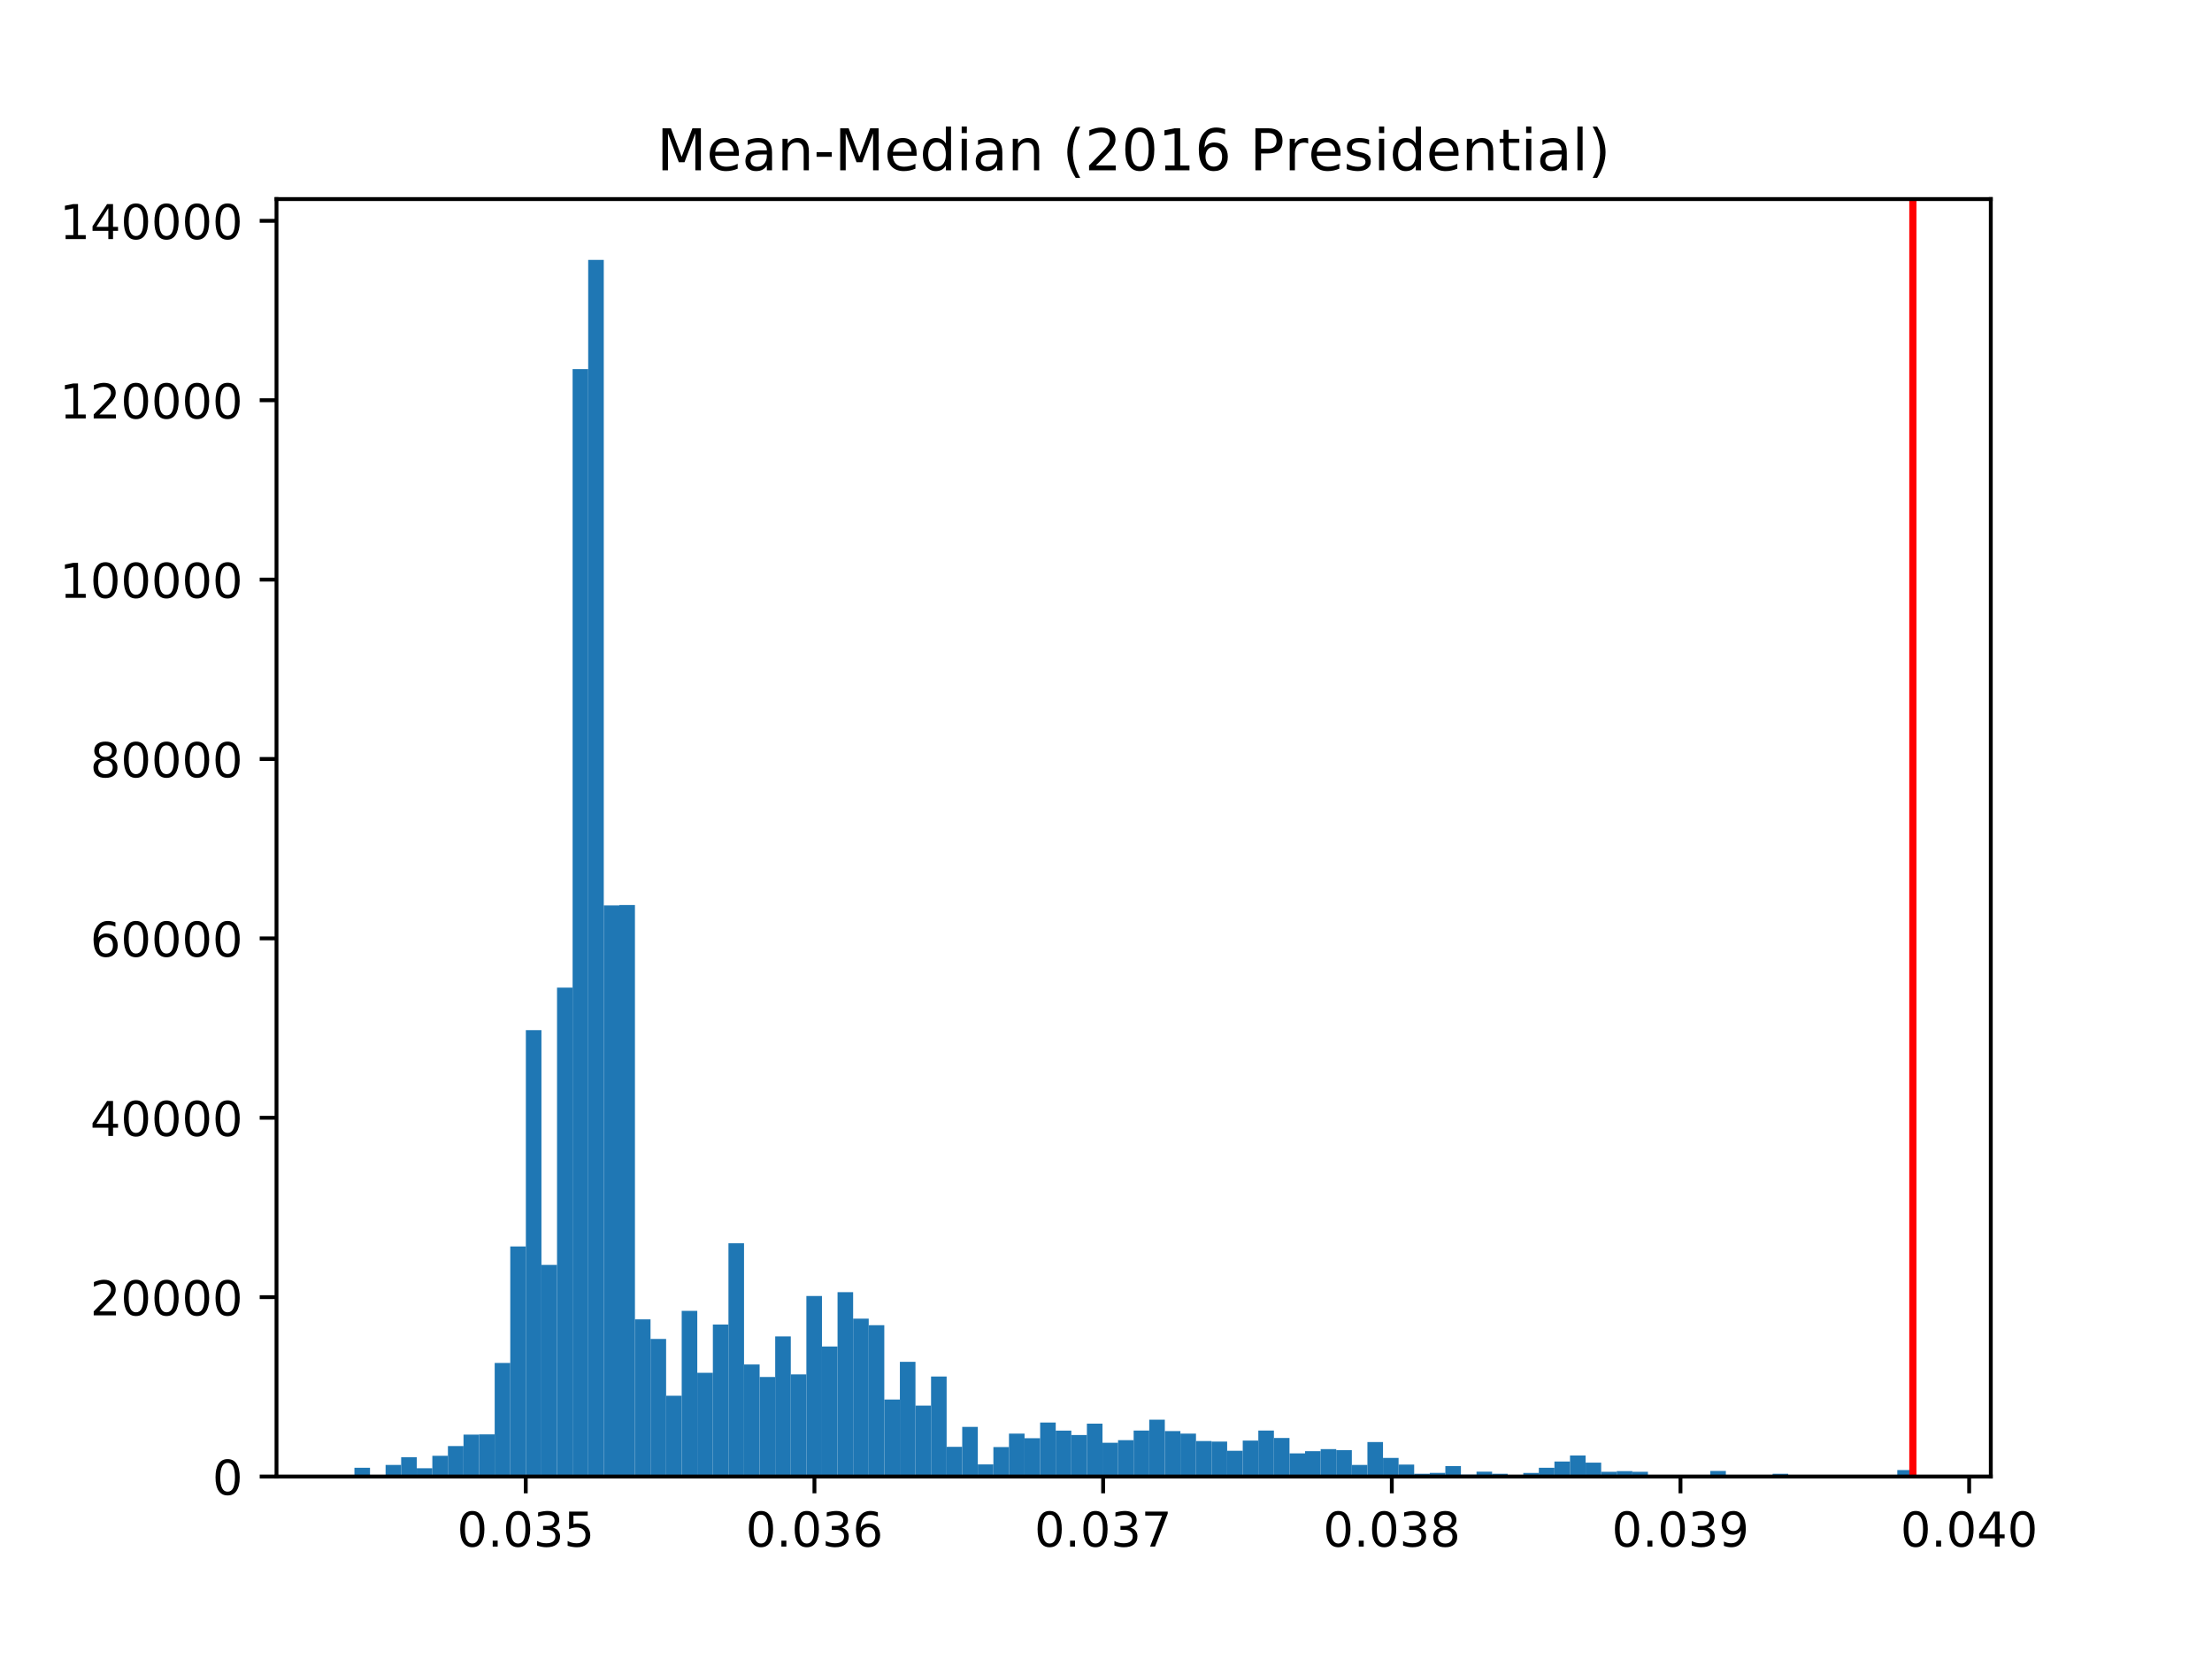 <?xml version="1.0" encoding="utf-8" standalone="no"?>
<!DOCTYPE svg PUBLIC "-//W3C//DTD SVG 1.1//EN"
  "http://www.w3.org/Graphics/SVG/1.1/DTD/svg11.dtd">
<!-- Created with matplotlib (http://matplotlib.org/) -->
<svg height="345.6pt" version="1.1" viewBox="0 0 460.8 345.6" width="460.8pt" xmlns="http://www.w3.org/2000/svg" xmlns:xlink="http://www.w3.org/1999/xlink">
 <defs>
  <style type="text/css">
*{stroke-linecap:butt;stroke-linejoin:round;}
  </style>
 </defs>
 <g id="figure_1">
  <g id="patch_1">
   <path d="M 0 345.6 
L 460.8 345.6 
L 460.8 0 
L 0 0 
z
" style="fill:#ffffff;"/>
  </g>
  <g id="axes_1">
   <g id="patch_2">
    <path d="M 57.6 307.584 
L 414.72 307.584 
L 414.72 41.472 
L 57.6 41.472 
z
" style="fill:#ffffff;"/>
   </g>
   <g id="patch_3">
    <path clip-path="url(#p67e42e9c00)" d="M 73.833 307.584 
L 77.079 307.584 
L 77.079 305.76 
L 73.833 305.76 
z
" style="fill:#1f77b4;"/>
   </g>
   <g id="patch_4">
    <path clip-path="url(#p67e42e9c00)" d="M 77.079 307.584 
L 80.326 307.584 
L 80.326 307.584 
L 77.079 307.584 
z
" style="fill:#1f77b4;"/>
   </g>
   <g id="patch_5">
    <path clip-path="url(#p67e42e9c00)" d="M 80.326 307.584 
L 83.572 307.584 
L 83.572 305.174 
L 80.326 305.174 
z
" style="fill:#1f77b4;"/>
   </g>
   <g id="patch_6">
    <path clip-path="url(#p67e42e9c00)" d="M 83.572 307.584 
L 86.819 307.584 
L 86.819 303.567 
L 83.572 303.567 
z
" style="fill:#1f77b4;"/>
   </g>
   <g id="patch_7">
    <path clip-path="url(#p67e42e9c00)" d="M 86.819 307.584 
L 90.065 307.584 
L 90.065 305.861 
L 86.819 305.861 
z
" style="fill:#1f77b4;"/>
   </g>
   <g id="patch_8">
    <path clip-path="url(#p67e42e9c00)" d="M 90.065 307.584 
L 93.312 307.584 
L 93.312 303.272 
L 90.065 303.272 
z
" style="fill:#1f77b4;"/>
   </g>
   <g id="patch_9">
    <path clip-path="url(#p67e42e9c00)" d="M 93.312 307.584 
L 96.559 307.584 
L 96.559 301.244 
L 93.312 301.244 
z
" style="fill:#1f77b4;"/>
   </g>
   <g id="patch_10">
    <path clip-path="url(#p67e42e9c00)" d="M 96.559 307.584 
L 99.805 307.584 
L 99.805 298.862 
L 96.559 298.862 
z
" style="fill:#1f77b4;"/>
   </g>
   <g id="patch_11">
    <path clip-path="url(#p67e42e9c00)" d="M 99.805 307.584 
L 103.052 307.584 
L 103.052 298.804 
L 99.805 298.804 
z
" style="fill:#1f77b4;"/>
   </g>
   <g id="patch_12">
    <path clip-path="url(#p67e42e9c00)" d="M 103.052 307.584 
L 106.298 307.584 
L 106.298 283.932 
L 103.052 283.932 
z
" style="fill:#1f77b4;"/>
   </g>
   <g id="patch_13">
    <path clip-path="url(#p67e42e9c00)" d="M 106.298 307.584 
L 109.545 307.584 
L 109.545 259.659 
L 106.298 259.659 
z
" style="fill:#1f77b4;"/>
   </g>
   <g id="patch_14">
    <path clip-path="url(#p67e42e9c00)" d="M 109.545 307.584 
L 112.791 307.584 
L 112.791 214.598 
L 109.545 214.598 
z
" style="fill:#1f77b4;"/>
   </g>
   <g id="patch_15">
    <path clip-path="url(#p67e42e9c00)" d="M 112.791 307.584 
L 116.038 307.584 
L 116.038 263.5 
L 112.791 263.5 
z
" style="fill:#1f77b4;"/>
   </g>
   <g id="patch_16">
    <path clip-path="url(#p67e42e9c00)" d="M 116.038 307.584 
L 119.284 307.584 
L 119.284 205.74 
L 116.038 205.74 
z
" style="fill:#1f77b4;"/>
   </g>
   <g id="patch_17">
    <path clip-path="url(#p67e42e9c00)" d="M 119.284 307.584 
L 122.531 307.584 
L 122.531 76.886 
L 119.284 76.886 
z
" style="fill:#1f77b4;"/>
   </g>
   <g id="patch_18">
    <path clip-path="url(#p67e42e9c00)" d="M 122.531 307.584 
L 125.777 307.584 
L 125.777 54.144 
L 122.531 54.144 
z
" style="fill:#1f77b4;"/>
   </g>
   <g id="patch_19">
    <path clip-path="url(#p67e42e9c00)" d="M 125.777 307.584 
L 129.024 307.584 
L 129.024 188.624 
L 125.777 188.624 
z
" style="fill:#1f77b4;"/>
   </g>
   <g id="patch_20">
    <path clip-path="url(#p67e42e9c00)" d="M 129.024 307.584 
L 132.271 307.584 
L 132.271 188.538 
L 129.024 188.538 
z
" style="fill:#1f77b4;"/>
   </g>
   <g id="patch_21">
    <path clip-path="url(#p67e42e9c00)" d="M 132.271 307.584 
L 135.517 307.584 
L 135.517 274.846 
L 132.271 274.846 
z
" style="fill:#1f77b4;"/>
   </g>
   <g id="patch_22">
    <path clip-path="url(#p67e42e9c00)" d="M 135.517 307.584 
L 138.764 307.584 
L 138.764 278.93 
L 135.517 278.93 
z
" style="fill:#1f77b4;"/>
   </g>
   <g id="patch_23">
    <path clip-path="url(#p67e42e9c00)" d="M 138.764 307.584 
L 142.01 307.584 
L 142.01 290.761 
L 138.764 290.761 
z
" style="fill:#1f77b4;"/>
   </g>
   <g id="patch_24">
    <path clip-path="url(#p67e42e9c00)" d="M 142.01 307.584 
L 145.257 307.584 
L 145.257 273.082 
L 142.01 273.082 
z
" style="fill:#1f77b4;"/>
   </g>
   <g id="patch_25">
    <path clip-path="url(#p67e42e9c00)" d="M 145.257 307.584 
L 148.503 307.584 
L 148.503 285.974 
L 145.257 285.974 
z
" style="fill:#1f77b4;"/>
   </g>
   <g id="patch_26">
    <path clip-path="url(#p67e42e9c00)" d="M 148.503 307.584 
L 151.75 307.584 
L 151.75 275.929 
L 148.503 275.929 
z
" style="fill:#1f77b4;"/>
   </g>
   <g id="patch_27">
    <path clip-path="url(#p67e42e9c00)" d="M 151.75 307.584 
L 154.996 307.584 
L 154.996 258.99 
L 151.75 258.99 
z
" style="fill:#1f77b4;"/>
   </g>
   <g id="patch_28">
    <path clip-path="url(#p67e42e9c00)" d="M 154.996 307.584 
L 158.243 307.584 
L 158.243 284.249 
L 154.996 284.249 
z
" style="fill:#1f77b4;"/>
   </g>
   <g id="patch_29">
    <path clip-path="url(#p67e42e9c00)" d="M 158.243 307.584 
L 161.489 307.584 
L 161.489 286.846 
L 158.243 286.846 
z
" style="fill:#1f77b4;"/>
   </g>
   <g id="patch_30">
    <path clip-path="url(#p67e42e9c00)" d="M 161.489 307.584 
L 164.736 307.584 
L 164.736 278.397 
L 161.489 278.397 
z
" style="fill:#1f77b4;"/>
   </g>
   <g id="patch_31">
    <path clip-path="url(#p67e42e9c00)" d="M 164.736 307.584 
L 167.983 307.584 
L 167.983 286.316 
L 164.736 286.316 
z
" style="fill:#1f77b4;"/>
   </g>
   <g id="patch_32">
    <path clip-path="url(#p67e42e9c00)" d="M 167.983 307.584 
L 171.229 307.584 
L 171.229 269.984 
L 167.983 269.984 
z
" style="fill:#1f77b4;"/>
   </g>
   <g id="patch_33">
    <path clip-path="url(#p67e42e9c00)" d="M 171.229 307.584 
L 174.476 307.584 
L 174.476 280.503 
L 171.229 280.503 
z
" style="fill:#1f77b4;"/>
   </g>
   <g id="patch_34">
    <path clip-path="url(#p67e42e9c00)" d="M 174.476 307.584 
L 177.722 307.584 
L 177.722 269.179 
L 174.476 269.179 
z
" style="fill:#1f77b4;"/>
   </g>
   <g id="patch_35">
    <path clip-path="url(#p67e42e9c00)" d="M 177.722 307.584 
L 180.969 307.584 
L 180.969 274.698 
L 177.722 274.698 
z
" style="fill:#1f77b4;"/>
   </g>
   <g id="patch_36">
    <path clip-path="url(#p67e42e9c00)" d="M 180.969 307.584 
L 184.215 307.584 
L 184.215 276.067 
L 180.969 276.067 
z
" style="fill:#1f77b4;"/>
   </g>
   <g id="patch_37">
    <path clip-path="url(#p67e42e9c00)" d="M 184.215 307.584 
L 187.462 307.584 
L 187.462 291.545 
L 184.215 291.545 
z
" style="fill:#1f77b4;"/>
   </g>
   <g id="patch_38">
    <path clip-path="url(#p67e42e9c00)" d="M 187.462 307.584 
L 190.708 307.584 
L 190.708 283.693 
L 187.462 283.693 
z
" style="fill:#1f77b4;"/>
   </g>
   <g id="patch_39">
    <path clip-path="url(#p67e42e9c00)" d="M 190.708 307.584 
L 193.955 307.584 
L 193.955 292.805 
L 190.708 292.805 
z
" style="fill:#1f77b4;"/>
   </g>
   <g id="patch_40">
    <path clip-path="url(#p67e42e9c00)" d="M 193.955 307.584 
L 197.201 307.584 
L 197.201 286.747 
L 193.955 286.747 
z
" style="fill:#1f77b4;"/>
   </g>
   <g id="patch_41">
    <path clip-path="url(#p67e42e9c00)" d="M 197.201 307.584 
L 200.448 307.584 
L 200.448 301.398 
L 197.201 301.398 
z
" style="fill:#1f77b4;"/>
   </g>
   <g id="patch_42">
    <path clip-path="url(#p67e42e9c00)" d="M 200.448 307.584 
L 203.695 307.584 
L 203.695 297.252 
L 200.448 297.252 
z
" style="fill:#1f77b4;"/>
   </g>
   <g id="patch_43">
    <path clip-path="url(#p67e42e9c00)" d="M 203.695 307.584 
L 206.941 307.584 
L 206.941 305.056 
L 203.695 305.056 
z
" style="fill:#1f77b4;"/>
   </g>
   <g id="patch_44">
    <path clip-path="url(#p67e42e9c00)" d="M 206.941 307.584 
L 210.188 307.584 
L 210.188 301.446 
L 206.941 301.446 
z
" style="fill:#1f77b4;"/>
   </g>
   <g id="patch_45">
    <path clip-path="url(#p67e42e9c00)" d="M 210.188 307.584 
L 213.434 307.584 
L 213.434 298.651 
L 210.188 298.651 
z
" style="fill:#1f77b4;"/>
   </g>
   <g id="patch_46">
    <path clip-path="url(#p67e42e9c00)" d="M 213.434 307.584 
L 216.681 307.584 
L 216.681 299.604 
L 213.434 299.604 
z
" style="fill:#1f77b4;"/>
   </g>
   <g id="patch_47">
    <path clip-path="url(#p67e42e9c00)" d="M 216.681 307.584 
L 219.927 307.584 
L 219.927 296.342 
L 216.681 296.342 
z
" style="fill:#1f77b4;"/>
   </g>
   <g id="patch_48">
    <path clip-path="url(#p67e42e9c00)" d="M 219.927 307.584 
L 223.174 307.584 
L 223.174 298.021 
L 219.927 298.021 
z
" style="fill:#1f77b4;"/>
   </g>
   <g id="patch_49">
    <path clip-path="url(#p67e42e9c00)" d="M 223.174 307.584 
L 226.42 307.584 
L 226.42 298.937 
L 223.174 298.937 
z
" style="fill:#1f77b4;"/>
   </g>
   <g id="patch_50">
    <path clip-path="url(#p67e42e9c00)" d="M 226.42 307.584 
L 229.667 307.584 
L 229.667 296.575 
L 226.42 296.575 
z
" style="fill:#1f77b4;"/>
   </g>
   <g id="patch_51">
    <path clip-path="url(#p67e42e9c00)" d="M 229.667 307.584 
L 232.913 307.584 
L 232.913 300.548 
L 229.667 300.548 
z
" style="fill:#1f77b4;"/>
   </g>
   <g id="patch_52">
    <path clip-path="url(#p67e42e9c00)" d="M 232.913 307.584 
L 236.16 307.584 
L 236.16 300.006 
L 232.913 300.006 
z
" style="fill:#1f77b4;"/>
   </g>
   <g id="patch_53">
    <path clip-path="url(#p67e42e9c00)" d="M 236.16 307.584 
L 239.407 307.584 
L 239.407 298.01 
L 236.16 298.01 
z
" style="fill:#1f77b4;"/>
   </g>
   <g id="patch_54">
    <path clip-path="url(#p67e42e9c00)" d="M 239.407 307.584 
L 242.653 307.584 
L 242.653 295.744 
L 239.407 295.744 
z
" style="fill:#1f77b4;"/>
   </g>
   <g id="patch_55">
    <path clip-path="url(#p67e42e9c00)" d="M 242.653 307.584 
L 245.9 307.584 
L 245.9 298.122 
L 242.653 298.122 
z
" style="fill:#1f77b4;"/>
   </g>
   <g id="patch_56">
    <path clip-path="url(#p67e42e9c00)" d="M 245.9 307.584 
L 249.146 307.584 
L 249.146 298.653 
L 245.9 298.653 
z
" style="fill:#1f77b4;"/>
   </g>
   <g id="patch_57">
    <path clip-path="url(#p67e42e9c00)" d="M 249.146 307.584 
L 252.393 307.584 
L 252.393 300.191 
L 249.146 300.191 
z
" style="fill:#1f77b4;"/>
   </g>
   <g id="patch_58">
    <path clip-path="url(#p67e42e9c00)" d="M 252.393 307.584 
L 255.639 307.584 
L 255.639 300.307 
L 252.393 300.307 
z
" style="fill:#1f77b4;"/>
   </g>
   <g id="patch_59">
    <path clip-path="url(#p67e42e9c00)" d="M 255.639 307.584 
L 258.886 307.584 
L 258.886 302.227 
L 255.639 302.227 
z
" style="fill:#1f77b4;"/>
   </g>
   <g id="patch_60">
    <path clip-path="url(#p67e42e9c00)" d="M 258.886 307.584 
L 262.132 307.584 
L 262.132 300.095 
L 258.886 300.095 
z
" style="fill:#1f77b4;"/>
   </g>
   <g id="patch_61">
    <path clip-path="url(#p67e42e9c00)" d="M 262.132 307.584 
L 265.379 307.584 
L 265.379 298.012 
L 262.132 298.012 
z
" style="fill:#1f77b4;"/>
   </g>
   <g id="patch_62">
    <path clip-path="url(#p67e42e9c00)" d="M 265.379 307.584 
L 268.625 307.584 
L 268.625 299.557 
L 265.379 299.557 
z
" style="fill:#1f77b4;"/>
   </g>
   <g id="patch_63">
    <path clip-path="url(#p67e42e9c00)" d="M 268.625 307.584 
L 271.872 307.584 
L 271.872 302.76 
L 268.625 302.76 
z
" style="fill:#1f77b4;"/>
   </g>
   <g id="patch_64">
    <path clip-path="url(#p67e42e9c00)" d="M 271.872 307.584 
L 275.119 307.584 
L 275.119 302.311 
L 271.872 302.311 
z
" style="fill:#1f77b4;"/>
   </g>
   <g id="patch_65">
    <path clip-path="url(#p67e42e9c00)" d="M 275.119 307.584 
L 278.365 307.584 
L 278.365 301.874 
L 275.119 301.874 
z
" style="fill:#1f77b4;"/>
   </g>
   <g id="patch_66">
    <path clip-path="url(#p67e42e9c00)" d="M 278.365 307.584 
L 281.612 307.584 
L 281.612 302.083 
L 278.365 302.083 
z
" style="fill:#1f77b4;"/>
   </g>
   <g id="patch_67">
    <path clip-path="url(#p67e42e9c00)" d="M 281.612 307.584 
L 284.858 307.584 
L 284.858 305.174 
L 281.612 305.174 
z
" style="fill:#1f77b4;"/>
   </g>
   <g id="patch_68">
    <path clip-path="url(#p67e42e9c00)" d="M 284.858 307.584 
L 288.105 307.584 
L 288.105 300.4 
L 284.858 300.4 
z
" style="fill:#1f77b4;"/>
   </g>
   <g id="patch_69">
    <path clip-path="url(#p67e42e9c00)" d="M 288.105 307.584 
L 291.351 307.584 
L 291.351 303.711 
L 288.105 303.711 
z
" style="fill:#1f77b4;"/>
   </g>
   <g id="patch_70">
    <path clip-path="url(#p67e42e9c00)" d="M 291.351 307.584 
L 294.598 307.584 
L 294.598 305.099 
L 291.351 305.099 
z
" style="fill:#1f77b4;"/>
   </g>
   <g id="patch_71">
    <path clip-path="url(#p67e42e9c00)" d="M 294.598 307.584 
L 297.844 307.584 
L 297.844 307.012 
L 294.598 307.012 
z
" style="fill:#1f77b4;"/>
   </g>
   <g id="patch_72">
    <path clip-path="url(#p67e42e9c00)" d="M 297.844 307.584 
L 301.091 307.584 
L 301.091 306.827 
L 297.844 306.827 
z
" style="fill:#1f77b4;"/>
   </g>
   <g id="patch_73">
    <path clip-path="url(#p67e42e9c00)" d="M 301.091 307.584 
L 304.337 307.584 
L 304.337 305.417 
L 301.091 305.417 
z
" style="fill:#1f77b4;"/>
   </g>
   <g id="patch_74">
    <path clip-path="url(#p67e42e9c00)" d="M 304.337 307.584 
L 307.584 307.584 
L 307.584 307.218 
L 304.337 307.218 
z
" style="fill:#1f77b4;"/>
   </g>
   <g id="patch_75">
    <path clip-path="url(#p67e42e9c00)" d="M 307.584 307.584 
L 310.831 307.584 
L 310.831 306.573 
L 307.584 306.573 
z
" style="fill:#1f77b4;"/>
   </g>
   <g id="patch_76">
    <path clip-path="url(#p67e42e9c00)" d="M 310.831 307.584 
L 314.077 307.584 
L 314.077 307.016 
L 310.831 307.016 
z
" style="fill:#1f77b4;"/>
   </g>
   <g id="patch_77">
    <path clip-path="url(#p67e42e9c00)" d="M 314.077 307.584 
L 317.324 307.584 
L 317.324 307.332 
L 314.077 307.332 
z
" style="fill:#1f77b4;"/>
   </g>
   <g id="patch_78">
    <path clip-path="url(#p67e42e9c00)" d="M 317.324 307.584 
L 320.57 307.584 
L 320.57 306.84 
L 317.324 306.84 
z
" style="fill:#1f77b4;"/>
   </g>
   <g id="patch_79">
    <path clip-path="url(#p67e42e9c00)" d="M 320.57 307.584 
L 323.817 307.584 
L 323.817 305.768 
L 320.57 305.768 
z
" style="fill:#1f77b4;"/>
   </g>
   <g id="patch_80">
    <path clip-path="url(#p67e42e9c00)" d="M 323.817 307.584 
L 327.063 307.584 
L 327.063 304.456 
L 323.817 304.456 
z
" style="fill:#1f77b4;"/>
   </g>
   <g id="patch_81">
    <path clip-path="url(#p67e42e9c00)" d="M 327.063 307.584 
L 330.31 307.584 
L 330.31 303.212 
L 327.063 303.212 
z
" style="fill:#1f77b4;"/>
   </g>
   <g id="patch_82">
    <path clip-path="url(#p67e42e9c00)" d="M 330.31 307.584 
L 333.556 307.584 
L 333.556 304.695 
L 330.31 304.695 
z
" style="fill:#1f77b4;"/>
   </g>
   <g id="patch_83">
    <path clip-path="url(#p67e42e9c00)" d="M 333.556 307.584 
L 336.803 307.584 
L 336.803 306.592 
L 333.556 306.592 
z
" style="fill:#1f77b4;"/>
   </g>
   <g id="patch_84">
    <path clip-path="url(#p67e42e9c00)" d="M 336.803 307.584 
L 340.049 307.584 
L 340.049 306.467 
L 336.803 306.467 
z
" style="fill:#1f77b4;"/>
   </g>
   <g id="patch_85">
    <path clip-path="url(#p67e42e9c00)" d="M 340.049 307.584 
L 343.296 307.584 
L 343.296 306.601 
L 340.049 306.601 
z
" style="fill:#1f77b4;"/>
   </g>
   <g id="patch_86">
    <path clip-path="url(#p67e42e9c00)" d="M 343.296 307.584 
L 346.543 307.584 
L 346.543 307.334 
L 343.296 307.334 
z
" style="fill:#1f77b4;"/>
   </g>
   <g id="patch_87">
    <path clip-path="url(#p67e42e9c00)" d="M 346.543 307.584 
L 349.789 307.584 
L 349.789 307.584 
L 346.543 307.584 
z
" style="fill:#1f77b4;"/>
   </g>
   <g id="patch_88">
    <path clip-path="url(#p67e42e9c00)" d="M 349.789 307.584 
L 353.036 307.584 
L 353.036 307.584 
L 349.789 307.584 
z
" style="fill:#1f77b4;"/>
   </g>
   <g id="patch_89">
    <path clip-path="url(#p67e42e9c00)" d="M 353.036 307.584 
L 356.282 307.584 
L 356.282 307.584 
L 353.036 307.584 
z
" style="fill:#1f77b4;"/>
   </g>
   <g id="patch_90">
    <path clip-path="url(#p67e42e9c00)" d="M 356.282 307.584 
L 359.529 307.584 
L 359.529 306.431 
L 356.282 306.431 
z
" style="fill:#1f77b4;"/>
   </g>
   <g id="patch_91">
    <path clip-path="url(#p67e42e9c00)" d="M 359.529 307.584 
L 362.775 307.584 
L 362.775 307.401 
L 359.529 307.401 
z
" style="fill:#1f77b4;"/>
   </g>
   <g id="patch_92">
    <path clip-path="url(#p67e42e9c00)" d="M 362.775 307.584 
L 366.022 307.584 
L 366.022 307.584 
L 362.775 307.584 
z
" style="fill:#1f77b4;"/>
   </g>
   <g id="patch_93">
    <path clip-path="url(#p67e42e9c00)" d="M 366.022 307.584 
L 369.268 307.584 
L 369.268 307.274 
L 366.022 307.274 
z
" style="fill:#1f77b4;"/>
   </g>
   <g id="patch_94">
    <path clip-path="url(#p67e42e9c00)" d="M 369.268 307.584 
L 372.515 307.584 
L 372.515 307.01 
L 369.268 307.01 
z
" style="fill:#1f77b4;"/>
   </g>
   <g id="patch_95">
    <path clip-path="url(#p67e42e9c00)" d="M 372.515 307.584 
L 375.761 307.584 
L 375.761 307.455 
L 372.515 307.455 
z
" style="fill:#1f77b4;"/>
   </g>
   <g id="patch_96">
    <path clip-path="url(#p67e42e9c00)" d="M 375.761 307.584 
L 379.008 307.584 
L 379.008 307.584 
L 375.761 307.584 
z
" style="fill:#1f77b4;"/>
   </g>
   <g id="patch_97">
    <path clip-path="url(#p67e42e9c00)" d="M 379.008 307.584 
L 382.255 307.584 
L 382.255 307.584 
L 379.008 307.584 
z
" style="fill:#1f77b4;"/>
   </g>
   <g id="patch_98">
    <path clip-path="url(#p67e42e9c00)" d="M 382.255 307.584 
L 385.501 307.584 
L 385.501 307.496 
L 382.255 307.496 
z
" style="fill:#1f77b4;"/>
   </g>
   <g id="patch_99">
    <path clip-path="url(#p67e42e9c00)" d="M 385.501 307.584 
L 388.748 307.584 
L 388.748 307.401 
L 385.501 307.401 
z
" style="fill:#1f77b4;"/>
   </g>
   <g id="patch_100">
    <path clip-path="url(#p67e42e9c00)" d="M 388.748 307.584 
L 391.994 307.584 
L 391.994 307.56 
L 388.748 307.56 
z
" style="fill:#1f77b4;"/>
   </g>
   <g id="patch_101">
    <path clip-path="url(#p67e42e9c00)" d="M 391.994 307.584 
L 395.241 307.584 
L 395.241 307.386 
L 391.994 307.386 
z
" style="fill:#1f77b4;"/>
   </g>
   <g id="patch_102">
    <path clip-path="url(#p67e42e9c00)" d="M 395.241 307.584 
L 398.487 307.584 
L 398.487 306.244 
L 395.241 306.244 
z
" style="fill:#1f77b4;"/>
   </g>
   <g id="matplotlib.axis_1">
    <g id="xtick_1">
     <g id="line2d_1">
      <defs>
       <path d="M 0 0 
L 0 3.5 
" id="mf1633b7ad6" style="stroke:#000000;stroke-width:0.8;"/>
      </defs>
      <g>
       <use style="stroke:#000000;stroke-width:0.8;" x="109.526" xlink:href="#mf1633b7ad6" y="307.584"/>
      </g>
     </g>
     <g id="text_1">
      <!-- 0.035 -->
      <defs>
       <path d="M 31.781 66.406 
Q 24.172 66.406 20.328 58.906 
Q 16.5 51.422 16.5 36.375 
Q 16.5 21.391 20.328 13.891 
Q 24.172 6.391 31.781 6.391 
Q 39.453 6.391 43.281 13.891 
Q 47.125 21.391 47.125 36.375 
Q 47.125 51.422 43.281 58.906 
Q 39.453 66.406 31.781 66.406 
z
M 31.781 74.219 
Q 44.047 74.219 50.516 64.516 
Q 56.984 54.828 56.984 36.375 
Q 56.984 17.969 50.516 8.266 
Q 44.047 -1.422 31.781 -1.422 
Q 19.531 -1.422 13.062 8.266 
Q 6.594 17.969 6.594 36.375 
Q 6.594 54.828 13.062 64.516 
Q 19.531 74.219 31.781 74.219 
z
" id="DejaVuSans-30"/>
       <path d="M 10.688 12.406 
L 21 12.406 
L 21 0 
L 10.688 0 
z
" id="DejaVuSans-2e"/>
       <path d="M 40.578 39.312 
Q 47.656 37.797 51.625 33 
Q 55.609 28.219 55.609 21.188 
Q 55.609 10.406 48.188 4.484 
Q 40.766 -1.422 27.094 -1.422 
Q 22.516 -1.422 17.656 -0.516 
Q 12.797 0.391 7.625 2.203 
L 7.625 11.719 
Q 11.719 9.328 16.594 8.109 
Q 21.484 6.891 26.812 6.891 
Q 36.078 6.891 40.938 10.547 
Q 45.797 14.203 45.797 21.188 
Q 45.797 27.641 41.281 31.266 
Q 36.766 34.906 28.719 34.906 
L 20.219 34.906 
L 20.219 43.016 
L 29.109 43.016 
Q 36.375 43.016 40.234 45.922 
Q 44.094 48.828 44.094 54.297 
Q 44.094 59.906 40.109 62.906 
Q 36.141 65.922 28.719 65.922 
Q 24.656 65.922 20.016 65.031 
Q 15.375 64.156 9.812 62.312 
L 9.812 71.094 
Q 15.438 72.656 20.344 73.438 
Q 25.25 74.219 29.594 74.219 
Q 40.828 74.219 47.359 69.109 
Q 53.906 64.016 53.906 55.328 
Q 53.906 49.266 50.438 45.094 
Q 46.969 40.922 40.578 39.312 
z
" id="DejaVuSans-33"/>
       <path d="M 10.797 72.906 
L 49.516 72.906 
L 49.516 64.594 
L 19.828 64.594 
L 19.828 46.734 
Q 21.969 47.469 24.109 47.828 
Q 26.266 48.188 28.422 48.188 
Q 40.625 48.188 47.75 41.5 
Q 54.891 34.812 54.891 23.391 
Q 54.891 11.625 47.562 5.094 
Q 40.234 -1.422 26.906 -1.422 
Q 22.312 -1.422 17.547 -0.641 
Q 12.797 0.141 7.719 1.703 
L 7.719 11.625 
Q 12.109 9.234 16.797 8.062 
Q 21.484 6.891 26.703 6.891 
Q 35.156 6.891 40.078 11.328 
Q 45.016 15.766 45.016 23.391 
Q 45.016 31 40.078 35.438 
Q 35.156 39.891 26.703 39.891 
Q 22.75 39.891 18.812 39.016 
Q 14.891 38.141 10.797 36.281 
z
" id="DejaVuSans-35"/>
      </defs>
      <g transform="translate(95.211 322.182)scale(0.1 -0.1)">
       <use xlink:href="#DejaVuSans-30"/>
       <use x="63.623" xlink:href="#DejaVuSans-2e"/>
       <use x="95.41" xlink:href="#DejaVuSans-30"/>
       <use x="159.033" xlink:href="#DejaVuSans-33"/>
       <use x="222.656" xlink:href="#DejaVuSans-35"/>
      </g>
     </g>
    </g>
    <g id="xtick_2">
     <g id="line2d_2">
      <g>
       <use style="stroke:#000000;stroke-width:0.8;" x="169.663" xlink:href="#mf1633b7ad6" y="307.584"/>
      </g>
     </g>
     <g id="text_2">
      <!-- 0.036 -->
      <defs>
       <path d="M 33.016 40.375 
Q 26.375 40.375 22.484 35.828 
Q 18.609 31.297 18.609 23.391 
Q 18.609 15.531 22.484 10.953 
Q 26.375 6.391 33.016 6.391 
Q 39.656 6.391 43.531 10.953 
Q 47.406 15.531 47.406 23.391 
Q 47.406 31.297 43.531 35.828 
Q 39.656 40.375 33.016 40.375 
z
M 52.594 71.297 
L 52.594 62.312 
Q 48.875 64.062 45.094 64.984 
Q 41.312 65.922 37.594 65.922 
Q 27.828 65.922 22.672 59.328 
Q 17.531 52.734 16.797 39.406 
Q 19.672 43.656 24.016 45.922 
Q 28.375 48.188 33.594 48.188 
Q 44.578 48.188 50.953 41.516 
Q 57.328 34.859 57.328 23.391 
Q 57.328 12.156 50.688 5.359 
Q 44.047 -1.422 33.016 -1.422 
Q 20.359 -1.422 13.672 8.266 
Q 6.984 17.969 6.984 36.375 
Q 6.984 53.656 15.188 63.938 
Q 23.391 74.219 37.203 74.219 
Q 40.922 74.219 44.703 73.484 
Q 48.484 72.75 52.594 71.297 
z
" id="DejaVuSans-36"/>
      </defs>
      <g transform="translate(155.349 322.182)scale(0.1 -0.1)">
       <use xlink:href="#DejaVuSans-30"/>
       <use x="63.623" xlink:href="#DejaVuSans-2e"/>
       <use x="95.41" xlink:href="#DejaVuSans-30"/>
       <use x="159.033" xlink:href="#DejaVuSans-33"/>
       <use x="222.656" xlink:href="#DejaVuSans-36"/>
      </g>
     </g>
    </g>
    <g id="xtick_3">
     <g id="line2d_3">
      <g>
       <use style="stroke:#000000;stroke-width:0.8;" x="229.8" xlink:href="#mf1633b7ad6" y="307.584"/>
      </g>
     </g>
     <g id="text_3">
      <!-- 0.037 -->
      <defs>
       <path d="M 8.203 72.906 
L 55.078 72.906 
L 55.078 68.703 
L 28.609 0 
L 18.312 0 
L 43.219 64.594 
L 8.203 64.594 
z
" id="DejaVuSans-37"/>
      </defs>
      <g transform="translate(215.486 322.182)scale(0.1 -0.1)">
       <use xlink:href="#DejaVuSans-30"/>
       <use x="63.623" xlink:href="#DejaVuSans-2e"/>
       <use x="95.41" xlink:href="#DejaVuSans-30"/>
       <use x="159.033" xlink:href="#DejaVuSans-33"/>
       <use x="222.656" xlink:href="#DejaVuSans-37"/>
      </g>
     </g>
    </g>
    <g id="xtick_4">
     <g id="line2d_4">
      <g>
       <use style="stroke:#000000;stroke-width:0.8;" x="289.938" xlink:href="#mf1633b7ad6" y="307.584"/>
      </g>
     </g>
     <g id="text_4">
      <!-- 0.038 -->
      <defs>
       <path d="M 31.781 34.625 
Q 24.75 34.625 20.719 30.859 
Q 16.703 27.094 16.703 20.516 
Q 16.703 13.922 20.719 10.156 
Q 24.75 6.391 31.781 6.391 
Q 38.812 6.391 42.859 10.172 
Q 46.922 13.969 46.922 20.516 
Q 46.922 27.094 42.891 30.859 
Q 38.875 34.625 31.781 34.625 
z
M 21.922 38.812 
Q 15.578 40.375 12.031 44.719 
Q 8.5 49.078 8.5 55.328 
Q 8.5 64.062 14.719 69.141 
Q 20.953 74.219 31.781 74.219 
Q 42.672 74.219 48.875 69.141 
Q 55.078 64.062 55.078 55.328 
Q 55.078 49.078 51.531 44.719 
Q 48 40.375 41.703 38.812 
Q 48.828 37.156 52.797 32.312 
Q 56.781 27.484 56.781 20.516 
Q 56.781 9.906 50.312 4.234 
Q 43.844 -1.422 31.781 -1.422 
Q 19.734 -1.422 13.25 4.234 
Q 6.781 9.906 6.781 20.516 
Q 6.781 27.484 10.781 32.312 
Q 14.797 37.156 21.922 38.812 
z
M 18.312 54.391 
Q 18.312 48.734 21.844 45.562 
Q 25.391 42.391 31.781 42.391 
Q 38.141 42.391 41.719 45.562 
Q 45.312 48.734 45.312 54.391 
Q 45.312 60.062 41.719 63.234 
Q 38.141 66.406 31.781 66.406 
Q 25.391 66.406 21.844 63.234 
Q 18.312 60.062 18.312 54.391 
z
" id="DejaVuSans-38"/>
      </defs>
      <g transform="translate(275.624 322.182)scale(0.1 -0.1)">
       <use xlink:href="#DejaVuSans-30"/>
       <use x="63.623" xlink:href="#DejaVuSans-2e"/>
       <use x="95.41" xlink:href="#DejaVuSans-30"/>
       <use x="159.033" xlink:href="#DejaVuSans-33"/>
       <use x="222.656" xlink:href="#DejaVuSans-38"/>
      </g>
     </g>
    </g>
    <g id="xtick_5">
     <g id="line2d_5">
      <g>
       <use style="stroke:#000000;stroke-width:0.8;" x="350.075" xlink:href="#mf1633b7ad6" y="307.584"/>
      </g>
     </g>
     <g id="text_5">
      <!-- 0.039 -->
      <defs>
       <path d="M 10.984 1.516 
L 10.984 10.5 
Q 14.703 8.734 18.5 7.812 
Q 22.312 6.891 25.984 6.891 
Q 35.75 6.891 40.891 13.453 
Q 46.047 20.016 46.781 33.406 
Q 43.953 29.203 39.594 26.953 
Q 35.25 24.703 29.984 24.703 
Q 19.047 24.703 12.672 31.312 
Q 6.297 37.938 6.297 49.422 
Q 6.297 60.641 12.938 67.422 
Q 19.578 74.219 30.609 74.219 
Q 43.266 74.219 49.922 64.516 
Q 56.594 54.828 56.594 36.375 
Q 56.594 19.141 48.406 8.859 
Q 40.234 -1.422 26.422 -1.422 
Q 22.703 -1.422 18.891 -0.688 
Q 15.094 0.047 10.984 1.516 
z
M 30.609 32.422 
Q 37.25 32.422 41.125 36.953 
Q 45.016 41.5 45.016 49.422 
Q 45.016 57.281 41.125 61.844 
Q 37.25 66.406 30.609 66.406 
Q 23.969 66.406 20.094 61.844 
Q 16.219 57.281 16.219 49.422 
Q 16.219 41.5 20.094 36.953 
Q 23.969 32.422 30.609 32.422 
z
" id="DejaVuSans-39"/>
      </defs>
      <g transform="translate(335.761 322.182)scale(0.1 -0.1)">
       <use xlink:href="#DejaVuSans-30"/>
       <use x="63.623" xlink:href="#DejaVuSans-2e"/>
       <use x="95.41" xlink:href="#DejaVuSans-30"/>
       <use x="159.033" xlink:href="#DejaVuSans-33"/>
       <use x="222.656" xlink:href="#DejaVuSans-39"/>
      </g>
     </g>
    </g>
    <g id="xtick_6">
     <g id="line2d_6">
      <g>
       <use style="stroke:#000000;stroke-width:0.8;" x="410.212" xlink:href="#mf1633b7ad6" y="307.584"/>
      </g>
     </g>
     <g id="text_6">
      <!-- 0.040 -->
      <defs>
       <path d="M 37.797 64.312 
L 12.891 25.391 
L 37.797 25.391 
z
M 35.203 72.906 
L 47.609 72.906 
L 47.609 25.391 
L 58.016 25.391 
L 58.016 17.188 
L 47.609 17.188 
L 47.609 0 
L 37.797 0 
L 37.797 17.188 
L 4.891 17.188 
L 4.891 26.703 
z
" id="DejaVuSans-34"/>
      </defs>
      <g transform="translate(395.898 322.182)scale(0.1 -0.1)">
       <use xlink:href="#DejaVuSans-30"/>
       <use x="63.623" xlink:href="#DejaVuSans-2e"/>
       <use x="95.41" xlink:href="#DejaVuSans-30"/>
       <use x="159.033" xlink:href="#DejaVuSans-34"/>
       <use x="222.656" xlink:href="#DejaVuSans-30"/>
      </g>
     </g>
    </g>
   </g>
   <g id="matplotlib.axis_2">
    <g id="ytick_1">
     <g id="line2d_7">
      <defs>
       <path d="M 0 0 
L -3.5 0 
" id="m2edf1566b8" style="stroke:#000000;stroke-width:0.8;"/>
      </defs>
      <g>
       <use style="stroke:#000000;stroke-width:0.8;" x="57.6" xlink:href="#m2edf1566b8" y="307.584"/>
      </g>
     </g>
     <g id="text_7">
      <!-- 0 -->
      <g transform="translate(44.237 311.383)scale(0.1 -0.1)">
       <use xlink:href="#DejaVuSans-30"/>
      </g>
     </g>
    </g>
    <g id="ytick_2">
     <g id="line2d_8">
      <g>
       <use style="stroke:#000000;stroke-width:0.8;" x="57.6" xlink:href="#m2edf1566b8" y="270.216"/>
      </g>
     </g>
     <g id="text_8">
      <!-- 20000 -->
      <defs>
       <path d="M 19.188 8.297 
L 53.609 8.297 
L 53.609 0 
L 7.328 0 
L 7.328 8.297 
Q 12.938 14.109 22.625 23.891 
Q 32.328 33.688 34.812 36.531 
Q 39.547 41.844 41.422 45.531 
Q 43.312 49.219 43.312 52.781 
Q 43.312 58.594 39.234 62.25 
Q 35.156 65.922 28.609 65.922 
Q 23.969 65.922 18.812 64.312 
Q 13.672 62.703 7.812 59.422 
L 7.812 69.391 
Q 13.766 71.781 18.938 73 
Q 24.125 74.219 28.422 74.219 
Q 39.75 74.219 46.484 68.547 
Q 53.219 62.891 53.219 53.422 
Q 53.219 48.922 51.531 44.891 
Q 49.859 40.875 45.406 35.406 
Q 44.188 33.984 37.641 27.219 
Q 31.109 20.453 19.188 8.297 
z
" id="DejaVuSans-32"/>
      </defs>
      <g transform="translate(18.788 274.015)scale(0.1 -0.1)">
       <use xlink:href="#DejaVuSans-32"/>
       <use x="63.623" xlink:href="#DejaVuSans-30"/>
       <use x="127.246" xlink:href="#DejaVuSans-30"/>
       <use x="190.869" xlink:href="#DejaVuSans-30"/>
       <use x="254.492" xlink:href="#DejaVuSans-30"/>
      </g>
     </g>
    </g>
    <g id="ytick_3">
     <g id="line2d_9">
      <g>
       <use style="stroke:#000000;stroke-width:0.8;" x="57.6" xlink:href="#m2edf1566b8" y="232.847"/>
      </g>
     </g>
     <g id="text_9">
      <!-- 40000 -->
      <g transform="translate(18.788 236.646)scale(0.1 -0.1)">
       <use xlink:href="#DejaVuSans-34"/>
       <use x="63.623" xlink:href="#DejaVuSans-30"/>
       <use x="127.246" xlink:href="#DejaVuSans-30"/>
       <use x="190.869" xlink:href="#DejaVuSans-30"/>
       <use x="254.492" xlink:href="#DejaVuSans-30"/>
      </g>
     </g>
    </g>
    <g id="ytick_4">
     <g id="line2d_10">
      <g>
       <use style="stroke:#000000;stroke-width:0.8;" x="57.6" xlink:href="#m2edf1566b8" y="195.479"/>
      </g>
     </g>
     <g id="text_10">
      <!-- 60000 -->
      <g transform="translate(18.788 199.278)scale(0.1 -0.1)">
       <use xlink:href="#DejaVuSans-36"/>
       <use x="63.623" xlink:href="#DejaVuSans-30"/>
       <use x="127.246" xlink:href="#DejaVuSans-30"/>
       <use x="190.869" xlink:href="#DejaVuSans-30"/>
       <use x="254.492" xlink:href="#DejaVuSans-30"/>
      </g>
     </g>
    </g>
    <g id="ytick_5">
     <g id="line2d_11">
      <g>
       <use style="stroke:#000000;stroke-width:0.8;" x="57.6" xlink:href="#m2edf1566b8" y="158.11"/>
      </g>
     </g>
     <g id="text_11">
      <!-- 80000 -->
      <g transform="translate(18.788 161.91)scale(0.1 -0.1)">
       <use xlink:href="#DejaVuSans-38"/>
       <use x="63.623" xlink:href="#DejaVuSans-30"/>
       <use x="127.246" xlink:href="#DejaVuSans-30"/>
       <use x="190.869" xlink:href="#DejaVuSans-30"/>
       <use x="254.492" xlink:href="#DejaVuSans-30"/>
      </g>
     </g>
    </g>
    <g id="ytick_6">
     <g id="line2d_12">
      <g>
       <use style="stroke:#000000;stroke-width:0.8;" x="57.6" xlink:href="#m2edf1566b8" y="120.742"/>
      </g>
     </g>
     <g id="text_12">
      <!-- 100000 -->
      <defs>
       <path d="M 12.406 8.297 
L 28.516 8.297 
L 28.516 63.922 
L 10.984 60.406 
L 10.984 69.391 
L 28.422 72.906 
L 38.281 72.906 
L 38.281 8.297 
L 54.391 8.297 
L 54.391 0 
L 12.406 0 
z
" id="DejaVuSans-31"/>
      </defs>
      <g transform="translate(12.425 124.541)scale(0.1 -0.1)">
       <use xlink:href="#DejaVuSans-31"/>
       <use x="63.623" xlink:href="#DejaVuSans-30"/>
       <use x="127.246" xlink:href="#DejaVuSans-30"/>
       <use x="190.869" xlink:href="#DejaVuSans-30"/>
       <use x="254.492" xlink:href="#DejaVuSans-30"/>
       <use x="318.115" xlink:href="#DejaVuSans-30"/>
      </g>
     </g>
    </g>
    <g id="ytick_7">
     <g id="line2d_13">
      <g>
       <use style="stroke:#000000;stroke-width:0.8;" x="57.6" xlink:href="#m2edf1566b8" y="83.374"/>
      </g>
     </g>
     <g id="text_13">
      <!-- 120000 -->
      <g transform="translate(12.425 87.173)scale(0.1 -0.1)">
       <use xlink:href="#DejaVuSans-31"/>
       <use x="63.623" xlink:href="#DejaVuSans-32"/>
       <use x="127.246" xlink:href="#DejaVuSans-30"/>
       <use x="190.869" xlink:href="#DejaVuSans-30"/>
       <use x="254.492" xlink:href="#DejaVuSans-30"/>
       <use x="318.115" xlink:href="#DejaVuSans-30"/>
      </g>
     </g>
    </g>
    <g id="ytick_8">
     <g id="line2d_14">
      <g>
       <use style="stroke:#000000;stroke-width:0.8;" x="57.6" xlink:href="#m2edf1566b8" y="46.005"/>
      </g>
     </g>
     <g id="text_14">
      <!-- 140000 -->
      <g transform="translate(12.425 49.804)scale(0.1 -0.1)">
       <use xlink:href="#DejaVuSans-31"/>
       <use x="63.623" xlink:href="#DejaVuSans-34"/>
       <use x="127.246" xlink:href="#DejaVuSans-30"/>
       <use x="190.869" xlink:href="#DejaVuSans-30"/>
       <use x="254.492" xlink:href="#DejaVuSans-30"/>
       <use x="318.115" xlink:href="#DejaVuSans-30"/>
      </g>
     </g>
    </g>
   </g>
   <g id="line2d_15">
    <path clip-path="url(#p67e42e9c00)" d="M 398.487 307.584 
L 398.487 41.472 
" style="fill:none;stroke:#ff0000;stroke-linecap:square;stroke-width:1.5;"/>
   </g>
   <g id="patch_103">
    <path d="M 57.6 307.584 
L 57.6 41.472 
" style="fill:none;stroke:#000000;stroke-linecap:square;stroke-linejoin:miter;stroke-width:0.8;"/>
   </g>
   <g id="patch_104">
    <path d="M 414.72 307.584 
L 414.72 41.472 
" style="fill:none;stroke:#000000;stroke-linecap:square;stroke-linejoin:miter;stroke-width:0.8;"/>
   </g>
   <g id="patch_105">
    <path d="M 57.6 307.584 
L 414.72 307.584 
" style="fill:none;stroke:#000000;stroke-linecap:square;stroke-linejoin:miter;stroke-width:0.8;"/>
   </g>
   <g id="patch_106">
    <path d="M 57.6 41.472 
L 414.72 41.472 
" style="fill:none;stroke:#000000;stroke-linecap:square;stroke-linejoin:miter;stroke-width:0.8;"/>
   </g>
   <g id="text_15">
    <!-- Mean-Median (2016 Presidential) -->
    <defs>
     <path d="M 9.812 72.906 
L 24.516 72.906 
L 43.109 23.297 
L 61.812 72.906 
L 76.516 72.906 
L 76.516 0 
L 66.891 0 
L 66.891 64.016 
L 48.094 14.016 
L 38.188 14.016 
L 19.391 64.016 
L 19.391 0 
L 9.812 0 
z
" id="DejaVuSans-4d"/>
     <path d="M 56.203 29.594 
L 56.203 25.203 
L 14.891 25.203 
Q 15.484 15.922 20.484 11.062 
Q 25.484 6.203 34.422 6.203 
Q 39.594 6.203 44.453 7.469 
Q 49.312 8.734 54.109 11.281 
L 54.109 2.781 
Q 49.266 0.734 44.188 -0.344 
Q 39.109 -1.422 33.891 -1.422 
Q 20.797 -1.422 13.156 6.188 
Q 5.516 13.812 5.516 26.812 
Q 5.516 40.234 12.766 48.109 
Q 20.016 56 32.328 56 
Q 43.359 56 49.781 48.891 
Q 56.203 41.797 56.203 29.594 
z
M 47.219 32.234 
Q 47.125 39.594 43.094 43.984 
Q 39.062 48.391 32.422 48.391 
Q 24.906 48.391 20.391 44.141 
Q 15.875 39.891 15.188 32.172 
z
" id="DejaVuSans-65"/>
     <path d="M 34.281 27.484 
Q 23.391 27.484 19.188 25 
Q 14.984 22.516 14.984 16.5 
Q 14.984 11.719 18.141 8.906 
Q 21.297 6.109 26.703 6.109 
Q 34.188 6.109 38.703 11.406 
Q 43.219 16.703 43.219 25.484 
L 43.219 27.484 
z
M 52.203 31.203 
L 52.203 0 
L 43.219 0 
L 43.219 8.297 
Q 40.141 3.328 35.547 0.953 
Q 30.953 -1.422 24.312 -1.422 
Q 15.922 -1.422 10.953 3.297 
Q 6 8.016 6 15.922 
Q 6 25.141 12.172 29.828 
Q 18.359 34.516 30.609 34.516 
L 43.219 34.516 
L 43.219 35.406 
Q 43.219 41.609 39.141 45 
Q 35.062 48.391 27.688 48.391 
Q 23 48.391 18.547 47.266 
Q 14.109 46.141 10.016 43.891 
L 10.016 52.203 
Q 14.938 54.109 19.578 55.047 
Q 24.219 56 28.609 56 
Q 40.484 56 46.344 49.844 
Q 52.203 43.703 52.203 31.203 
z
" id="DejaVuSans-61"/>
     <path d="M 54.891 33.016 
L 54.891 0 
L 45.906 0 
L 45.906 32.719 
Q 45.906 40.484 42.875 44.328 
Q 39.844 48.188 33.797 48.188 
Q 26.516 48.188 22.312 43.547 
Q 18.109 38.922 18.109 30.906 
L 18.109 0 
L 9.078 0 
L 9.078 54.688 
L 18.109 54.688 
L 18.109 46.188 
Q 21.344 51.125 25.703 53.562 
Q 30.078 56 35.797 56 
Q 45.219 56 50.047 50.172 
Q 54.891 44.344 54.891 33.016 
z
" id="DejaVuSans-6e"/>
     <path d="M 4.891 31.391 
L 31.203 31.391 
L 31.203 23.391 
L 4.891 23.391 
z
" id="DejaVuSans-2d"/>
     <path d="M 45.406 46.391 
L 45.406 75.984 
L 54.391 75.984 
L 54.391 0 
L 45.406 0 
L 45.406 8.203 
Q 42.578 3.328 38.25 0.953 
Q 33.938 -1.422 27.875 -1.422 
Q 17.969 -1.422 11.734 6.484 
Q 5.516 14.406 5.516 27.297 
Q 5.516 40.188 11.734 48.094 
Q 17.969 56 27.875 56 
Q 33.938 56 38.25 53.625 
Q 42.578 51.266 45.406 46.391 
z
M 14.797 27.297 
Q 14.797 17.391 18.875 11.75 
Q 22.953 6.109 30.078 6.109 
Q 37.203 6.109 41.297 11.75 
Q 45.406 17.391 45.406 27.297 
Q 45.406 37.203 41.297 42.844 
Q 37.203 48.484 30.078 48.484 
Q 22.953 48.484 18.875 42.844 
Q 14.797 37.203 14.797 27.297 
z
" id="DejaVuSans-64"/>
     <path d="M 9.422 54.688 
L 18.406 54.688 
L 18.406 0 
L 9.422 0 
z
M 9.422 75.984 
L 18.406 75.984 
L 18.406 64.594 
L 9.422 64.594 
z
" id="DejaVuSans-69"/>
     <path id="DejaVuSans-20"/>
     <path d="M 31 75.875 
Q 24.469 64.656 21.281 53.656 
Q 18.109 42.672 18.109 31.391 
Q 18.109 20.125 21.312 9.062 
Q 24.516 -2 31 -13.188 
L 23.188 -13.188 
Q 15.875 -1.703 12.234 9.375 
Q 8.594 20.453 8.594 31.391 
Q 8.594 42.281 12.203 53.312 
Q 15.828 64.359 23.188 75.875 
z
" id="DejaVuSans-28"/>
     <path d="M 19.672 64.797 
L 19.672 37.406 
L 32.078 37.406 
Q 38.969 37.406 42.719 40.969 
Q 46.484 44.531 46.484 51.125 
Q 46.484 57.672 42.719 61.234 
Q 38.969 64.797 32.078 64.797 
z
M 9.812 72.906 
L 32.078 72.906 
Q 44.344 72.906 50.609 67.359 
Q 56.891 61.812 56.891 51.125 
Q 56.891 40.328 50.609 34.812 
Q 44.344 29.297 32.078 29.297 
L 19.672 29.297 
L 19.672 0 
L 9.812 0 
z
" id="DejaVuSans-50"/>
     <path d="M 41.109 46.297 
Q 39.594 47.172 37.812 47.578 
Q 36.031 48 33.891 48 
Q 26.266 48 22.188 43.047 
Q 18.109 38.094 18.109 28.812 
L 18.109 0 
L 9.078 0 
L 9.078 54.688 
L 18.109 54.688 
L 18.109 46.188 
Q 20.953 51.172 25.484 53.578 
Q 30.031 56 36.531 56 
Q 37.453 56 38.578 55.875 
Q 39.703 55.766 41.062 55.516 
z
" id="DejaVuSans-72"/>
     <path d="M 44.281 53.078 
L 44.281 44.578 
Q 40.484 46.531 36.375 47.5 
Q 32.281 48.484 27.875 48.484 
Q 21.188 48.484 17.844 46.438 
Q 14.5 44.391 14.5 40.281 
Q 14.5 37.156 16.891 35.375 
Q 19.281 33.594 26.516 31.984 
L 29.594 31.297 
Q 39.156 29.25 43.188 25.516 
Q 47.219 21.781 47.219 15.094 
Q 47.219 7.469 41.188 3.016 
Q 35.156 -1.422 24.609 -1.422 
Q 20.219 -1.422 15.453 -0.562 
Q 10.688 0.297 5.422 2 
L 5.422 11.281 
Q 10.406 8.688 15.234 7.391 
Q 20.062 6.109 24.812 6.109 
Q 31.156 6.109 34.562 8.281 
Q 37.984 10.453 37.984 14.406 
Q 37.984 18.062 35.516 20.016 
Q 33.062 21.969 24.703 23.781 
L 21.578 24.516 
Q 13.234 26.266 9.516 29.906 
Q 5.812 33.547 5.812 39.891 
Q 5.812 47.609 11.281 51.797 
Q 16.75 56 26.812 56 
Q 31.781 56 36.172 55.266 
Q 40.578 54.547 44.281 53.078 
z
" id="DejaVuSans-73"/>
     <path d="M 18.312 70.219 
L 18.312 54.688 
L 36.812 54.688 
L 36.812 47.703 
L 18.312 47.703 
L 18.312 18.016 
Q 18.312 11.328 20.141 9.422 
Q 21.969 7.516 27.594 7.516 
L 36.812 7.516 
L 36.812 0 
L 27.594 0 
Q 17.188 0 13.234 3.875 
Q 9.281 7.766 9.281 18.016 
L 9.281 47.703 
L 2.688 47.703 
L 2.688 54.688 
L 9.281 54.688 
L 9.281 70.219 
z
" id="DejaVuSans-74"/>
     <path d="M 9.422 75.984 
L 18.406 75.984 
L 18.406 0 
L 9.422 0 
z
" id="DejaVuSans-6c"/>
     <path d="M 8.016 75.875 
L 15.828 75.875 
Q 23.141 64.359 26.781 53.312 
Q 30.422 42.281 30.422 31.391 
Q 30.422 20.453 26.781 9.375 
Q 23.141 -1.703 15.828 -13.188 
L 8.016 -13.188 
Q 14.5 -2 17.703 9.062 
Q 20.906 20.125 20.906 31.391 
Q 20.906 42.672 17.703 53.656 
Q 14.5 64.656 8.016 75.875 
z
" id="DejaVuSans-29"/>
    </defs>
    <g transform="translate(136.825 35.472)scale(0.12 -0.12)">
     <use xlink:href="#DejaVuSans-4d"/>
     <use x="86.279" xlink:href="#DejaVuSans-65"/>
     <use x="147.803" xlink:href="#DejaVuSans-61"/>
     <use x="209.082" xlink:href="#DejaVuSans-6e"/>
     <use x="272.461" xlink:href="#DejaVuSans-2d"/>
     <use x="308.545" xlink:href="#DejaVuSans-4d"/>
     <use x="394.824" xlink:href="#DejaVuSans-65"/>
     <use x="456.348" xlink:href="#DejaVuSans-64"/>
     <use x="519.824" xlink:href="#DejaVuSans-69"/>
     <use x="547.607" xlink:href="#DejaVuSans-61"/>
     <use x="608.887" xlink:href="#DejaVuSans-6e"/>
     <use x="672.266" xlink:href="#DejaVuSans-20"/>
     <use x="704.053" xlink:href="#DejaVuSans-28"/>
     <use x="743.066" xlink:href="#DejaVuSans-32"/>
     <use x="806.689" xlink:href="#DejaVuSans-30"/>
     <use x="870.312" xlink:href="#DejaVuSans-31"/>
     <use x="933.936" xlink:href="#DejaVuSans-36"/>
     <use x="997.559" xlink:href="#DejaVuSans-20"/>
     <use x="1029.346" xlink:href="#DejaVuSans-50"/>
     <use x="1089.633" xlink:href="#DejaVuSans-72"/>
     <use x="1130.715" xlink:href="#DejaVuSans-65"/>
     <use x="1192.238" xlink:href="#DejaVuSans-73"/>
     <use x="1244.338" xlink:href="#DejaVuSans-69"/>
     <use x="1272.121" xlink:href="#DejaVuSans-64"/>
     <use x="1335.598" xlink:href="#DejaVuSans-65"/>
     <use x="1397.121" xlink:href="#DejaVuSans-6e"/>
     <use x="1460.5" xlink:href="#DejaVuSans-74"/>
     <use x="1499.709" xlink:href="#DejaVuSans-69"/>
     <use x="1527.492" xlink:href="#DejaVuSans-61"/>
     <use x="1588.771" xlink:href="#DejaVuSans-6c"/>
     <use x="1616.555" xlink:href="#DejaVuSans-29"/>
    </g>
   </g>
  </g>
 </g>
 <defs>
  <clipPath id="p67e42e9c00">
   <rect height="266.112" width="357.12" x="57.6" y="41.472"/>
  </clipPath>
 </defs>
</svg>
